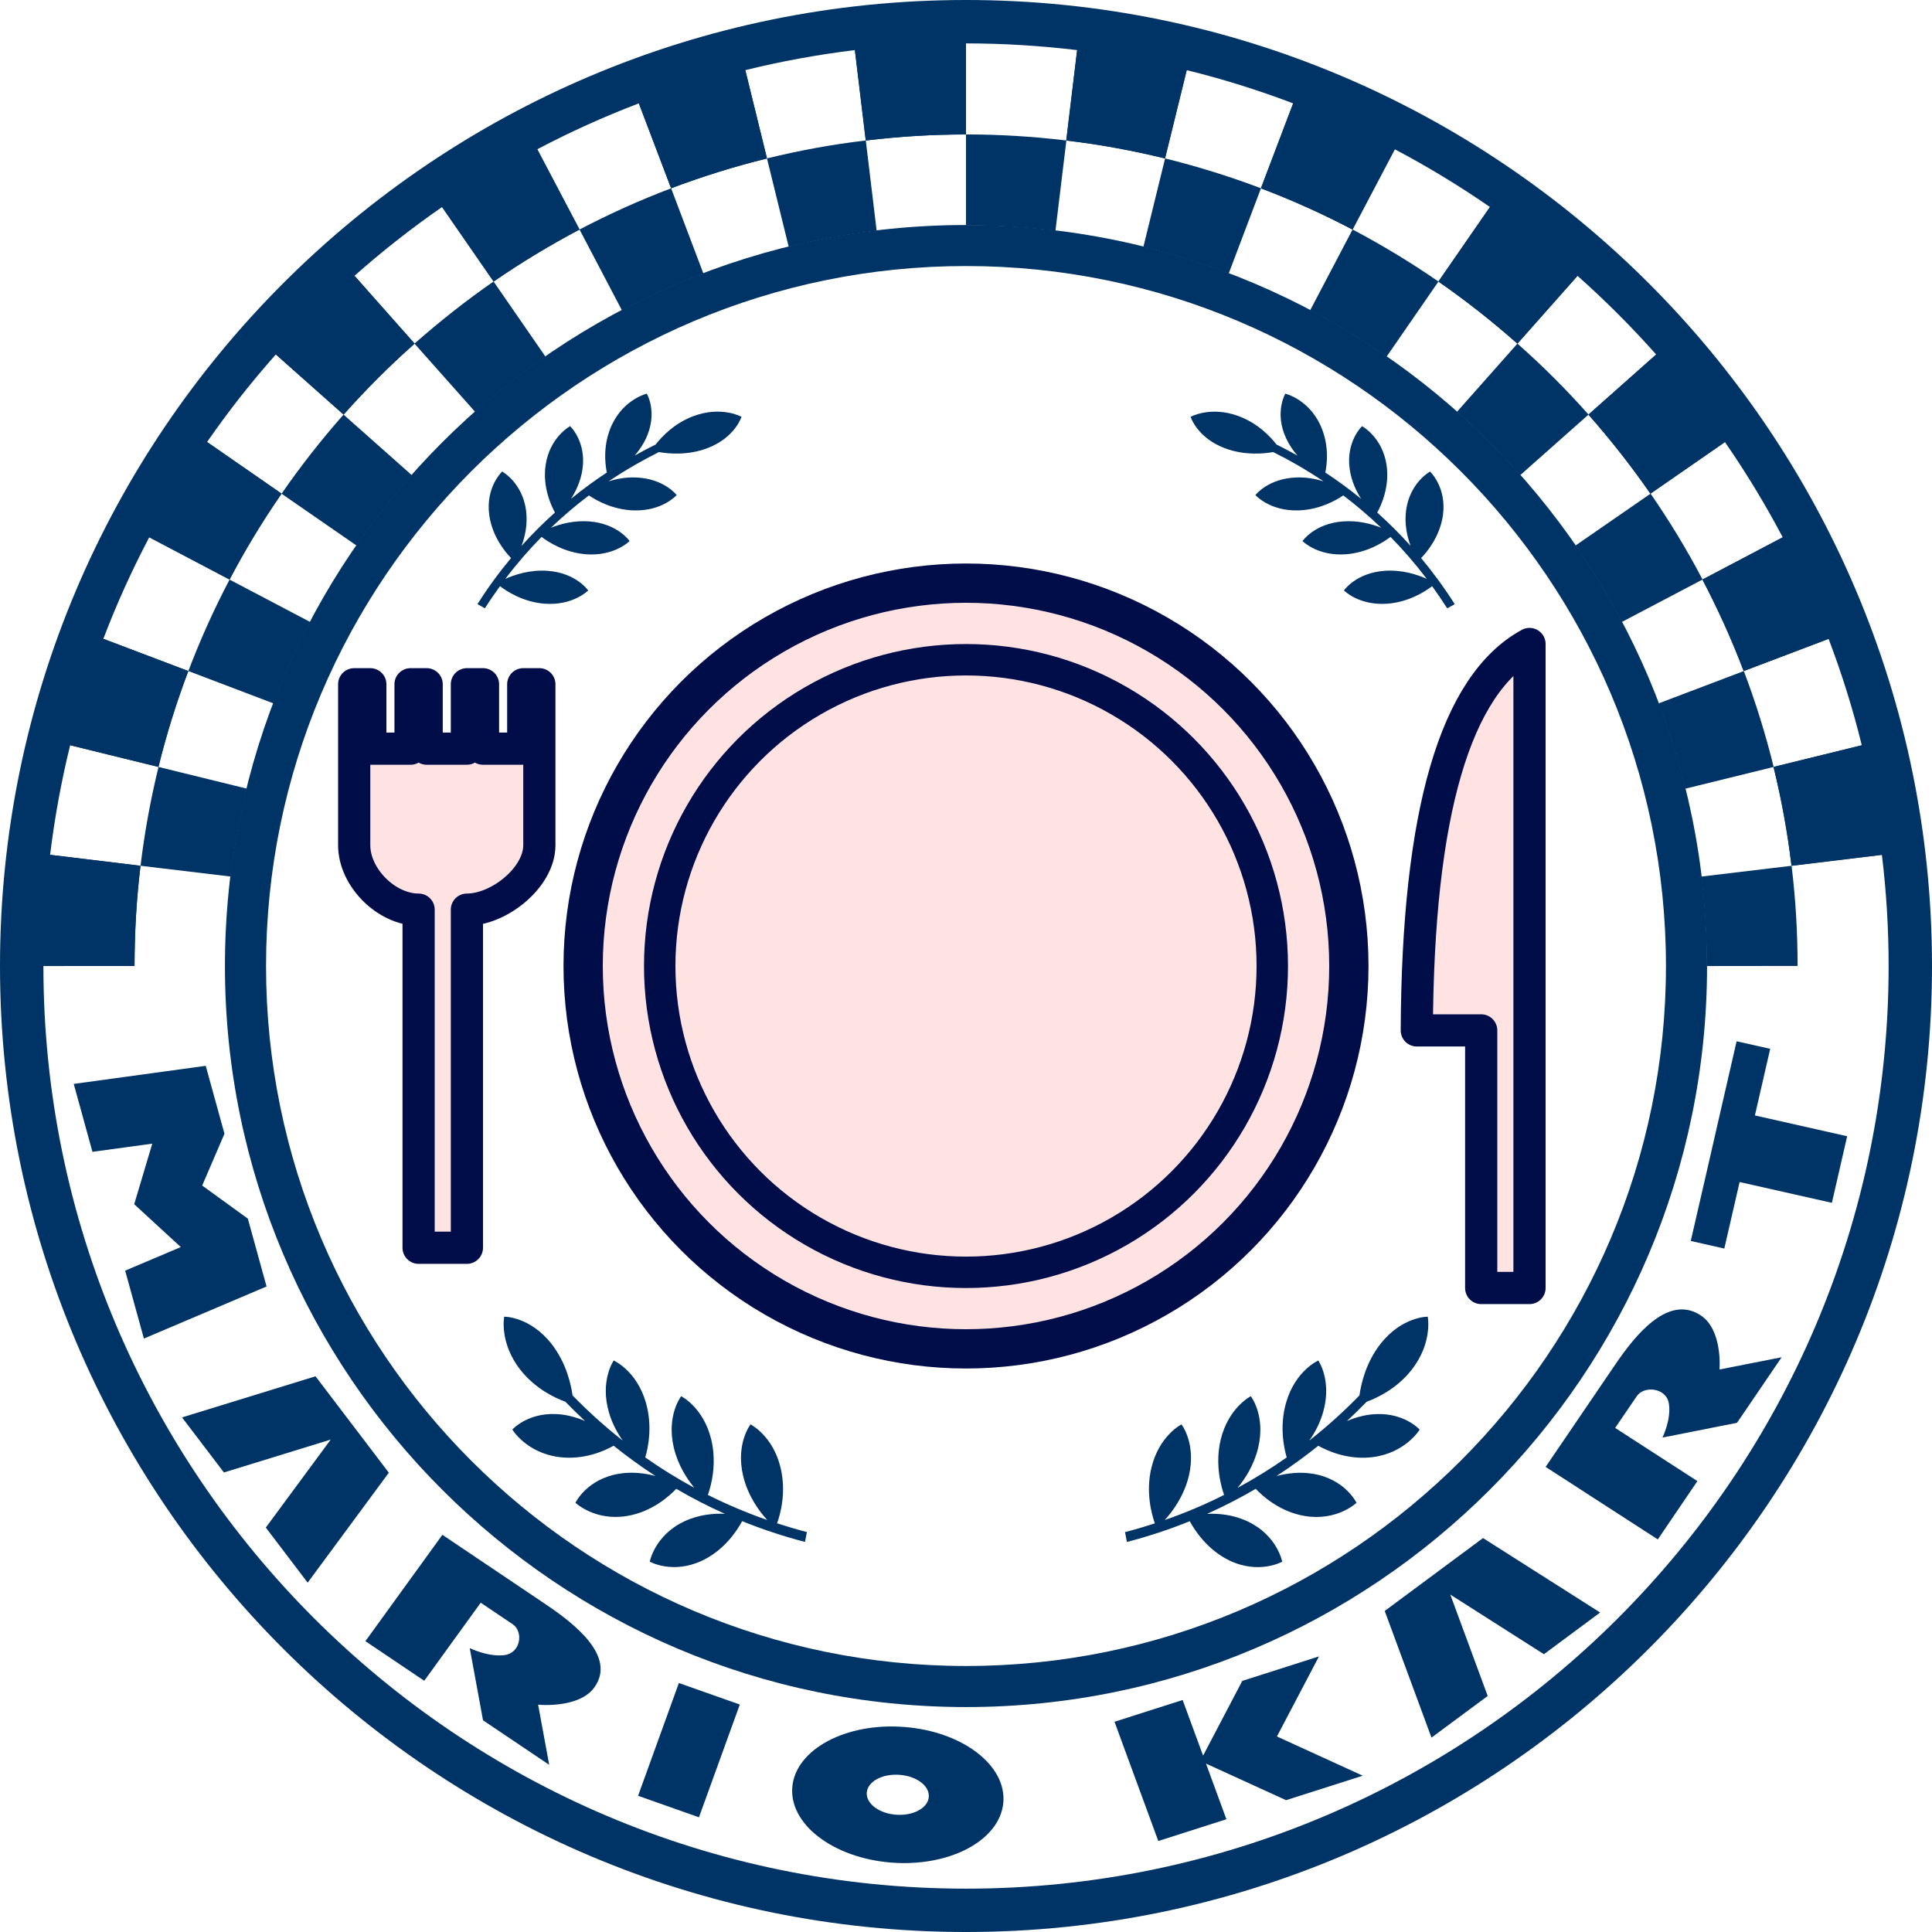 <?xml version="1.0" encoding="UTF-8" standalone="no"?>
<!-- Generator: Adobe Illustrator 16.2.0, SVG Export Plug-In . SVG Version: 6.00 Build 0)  -->

<svg
   version="1.1"
   id="レイヤー_1"
   x="0px"
   y="0px"
   width="60"
   height="60"
   viewBox="0 0 60 60"
   enable-background="new 0 0 60 60"
   xml:space="preserve"
   xmlns="http://www.w3.org/2000/svg"
   xmlns:svg="http://www.w3.org/2000/svg"><defs
   id="defs30" />
<g
   id="g30">
	<ellipse
   style="fill:#ffe3e3;stroke:#000d49;stroke-width:1.22;stroke-linejoin:round;paint-order:markers fill stroke"
   id="circle30"
   cx="30"
   cy="30"
   rx="11.89"
   ry="11.89" /><path
   fill="#003366"
   d="m 38.047,13.923 c 0.596,0.223 1.182,0.171 1.493,0.116 0.483,0.24 1.014,0.54 1.563,0.909 -0.237,-0.074 -0.519,-0.129 -0.827,-0.12 -0.889,0.024 -1.288,0.547 -1.288,0.547 0,0 0.44,0.5 1.329,0.476 0.658,-0.017 1.175,-0.313 1.4,-0.465 0.391,0.296 0.786,0.629 1.176,1.003 -0.289,-0.115 -0.711,-0.232 -1.188,-0.196 -0.885,0.067 -1.254,0.61 -1.254,0.61 0,0 0.469,0.478 1.352,0.41 0.665,-0.051 1.169,-0.379 1.381,-0.539 0.386,0.392 0.763,0.826 1.126,1.304 -0.283,-0.129 -0.765,-0.293 -1.32,-0.25 -0.885,0.067 -1.253,0.609 -1.253,0.609 0,0 0.467,0.478 1.353,0.411 0.671,-0.051 1.179,-0.386 1.386,-0.544 0.158,0.22 0.315,0.448 0.468,0.688 l 0.234,-0.129 c -0.329,-0.52 -0.681,-0.995 -1.044,-1.431 0.187,-0.193 0.588,-0.679 0.679,-1.339 0.114,-0.866 -0.402,-1.348 -0.402,-1.348 0,0 -0.627,0.339 -0.744,1.206 -0.056,0.427 0.034,0.817 0.14,1.101 -0.339,-0.377 -0.687,-0.721 -1.036,-1.034 0.123,-0.223 0.39,-0.801 0.29,-1.475 -0.129,-0.867 -0.761,-1.208 -0.761,-1.208 0,0 -0.511,0.48 -0.382,1.346 0.053,0.362 0.201,0.672 0.354,0.911 -0.375,-0.306 -0.747,-0.576 -1.113,-0.817 0.053,-0.255 0.13,-0.868 -0.158,-1.481 -0.377,-0.803 -1.084,-0.968 -1.084,-0.968 0,0 -0.349,0.591 0.029,1.395 0.095,0.203 0.218,0.378 0.349,0.528 -0.225,-0.126 -0.441,-0.24 -0.65,-0.343 -0.188,-0.241 -0.578,-0.659 -1.176,-0.882 -0.871,-0.325 -1.493,0.021 -1.493,0.021 0,0 0.2,0.653 1.071,0.978 z"
   id="path1" />
	
	
	
	<path
   fill="#003366"
   d="m 15.059,18.892 c 0.151,-0.24 0.31,-0.469 0.469,-0.688 0.206,0.158 0.714,0.493 1.385,0.544 0.887,0.067 1.354,-0.411 1.354,-0.411 0,0 -0.37,-0.542 -1.254,-0.609 -0.555,-0.042 -1.037,0.122 -1.32,0.25 0.363,-0.479 0.74,-0.912 1.126,-1.304 0.211,0.16 0.716,0.488 1.381,0.539 0.884,0.067 1.353,-0.41 1.353,-0.41 0,0 -0.369,-0.542 -1.254,-0.61 -0.479,-0.036 -0.9,0.081 -1.189,0.196 0.391,-0.374 0.786,-0.707 1.179,-1.003 0.224,0.151 0.74,0.448 1.399,0.465 0.888,0.024 1.327,-0.476 1.327,-0.476 0,0 -0.398,-0.523 -1.286,-0.547 -0.309,-0.009 -0.591,0.046 -0.828,0.12 0.55,-0.369 1.08,-0.668 1.563,-0.909 0.311,0.055 0.896,0.106 1.492,-0.116 0.87,-0.325 1.072,-0.979 1.072,-0.979 0,0 -0.621,-0.346 -1.492,-0.021 -0.598,0.223 -0.987,0.641 -1.174,0.882 -0.21,0.103 -0.428,0.217 -0.651,0.343 0.13,-0.15 0.252,-0.326 0.348,-0.528 0.379,-0.803 0.028,-1.395 0.028,-1.395 0,0 -0.706,0.165 -1.084,0.968 -0.288,0.614 -0.21,1.227 -0.157,1.481 -0.364,0.241 -0.739,0.511 -1.113,0.817 0.153,-0.239 0.301,-0.549 0.355,-0.911 0.129,-0.865 -0.383,-1.346 -0.383,-1.346 0,0 -0.631,0.341 -0.76,1.208 -0.1,0.674 0.167,1.251 0.289,1.475 -0.35,0.313 -0.696,0.656 -1.036,1.034 0.105,-0.284 0.196,-0.674 0.139,-1.101 -0.116,-0.867 -0.742,-1.206 -0.742,-1.206 0,0 -0.518,0.481 -0.401,1.348 0.089,0.66 0.489,1.146 0.677,1.339 -0.364,0.436 -0.715,0.911 -1.043,1.431 z"
   id="path4" />
	
	
	
	
	
	
	
	
	
	
	
	
	
	
	
	
	<path
   fill="#003366"
   d="m 42.443,43.532 c 0.331,-0.12 0.932,-0.404 1.391,-0.984 0.668,-0.847 0.506,-1.657 0.506,-1.657 0,0 -0.793,-0.01 -1.462,0.838 -0.457,0.579 -0.608,1.244 -0.659,1.607 -0.436,0.449 -0.955,0.928 -1.559,1.404 0.167,-0.236 0.327,-0.527 0.427,-0.871 0.29,-0.99 -0.146,-1.617 -0.146,-1.617 0,0 -0.709,0.309 -0.997,1.299 -0.215,0.734 -0.072,1.41 0.016,1.711 -0.467,0.328 -0.976,0.646 -1.527,0.945 0.232,-0.277 0.511,-0.703 0.64,-1.244 0.24,-1.002 -0.228,-1.602 -0.228,-1.602 0,0 -0.693,0.347 -0.935,1.348 -0.179,0.752 0.003,1.426 0.105,1.717 -0.569,0.287 -1.183,0.551 -1.841,0.779 0.242,-0.266 0.595,-0.74 0.746,-1.367 0.239,-1.002 -0.228,-1.602 -0.228,-1.602 0,0 -0.694,0.346 -0.934,1.348 -0.183,0.761 0.007,1.439 0.107,1.725 -0.3,0.098 -0.608,0.19 -0.927,0.272 l 0.06,0.306 c 0.692,-0.18 1.341,-0.398 1.951,-0.645 0.147,0.273 0.542,0.891 1.239,1.224 0.917,0.434 1.632,0.034 1.632,0.034 0,0 -0.151,-0.813 -1.066,-1.248 -0.452,-0.215 -0.915,-0.254 -1.267,-0.238 0.536,-0.24 1.04,-0.502 1.511,-0.777 0.202,0.215 0.745,0.715 1.526,0.844 1.002,0.166 1.604,-0.41 1.604,-0.41 0,0 -0.349,-0.735 -1.352,-0.901 -0.418,-0.069 -0.813,-0.015 -1.131,0.069 0.47,-0.307 0.901,-0.623 1.296,-0.94 0.264,0.149 0.914,0.452 1.693,0.353 1.022,-0.133 1.455,-0.854 1.455,-0.854 0,0 -0.53,-0.596 -1.551,-0.465 -0.259,0.034 -0.497,0.107 -0.708,0.199 0.221,-0.206 0.424,-0.405 0.613,-0.6 z"
   id="path21" />
	<path
   fill="#003366"
   d="m 24.242,45.584 c -0.238,-1.002 -0.934,-1.348 -0.934,-1.348 0,0 -0.468,0.6 -0.228,1.602 0.15,0.627 0.503,1.102 0.747,1.367 -0.658,-0.229 -1.271,-0.492 -1.843,-0.779 0.103,-0.291 0.285,-0.965 0.105,-1.717 -0.239,-1.001 -0.934,-1.348 -0.934,-1.348 0,0 -0.468,0.6 -0.228,1.602 0.129,0.541 0.409,0.967 0.639,1.244 -0.552,-0.299 -1.06,-0.617 -1.527,-0.945 0.09,-0.301 0.232,-0.977 0.017,-1.711 -0.288,-0.99 -0.997,-1.299 -0.997,-1.299 0,0 -0.436,0.627 -0.146,1.617 0.1,0.344 0.26,0.635 0.427,0.871 -0.604,-0.477 -1.123,-0.955 -1.559,-1.404 -0.051,-0.363 -0.202,-1.028 -0.659,-1.607 -0.669,-0.848 -1.463,-0.838 -1.463,-0.838 0,0 -0.161,0.811 0.507,1.657 0.46,0.58 1.06,0.864 1.392,0.984 0.188,0.194 0.393,0.394 0.611,0.599 -0.212,-0.092 -0.449,-0.165 -0.708,-0.199 -1.021,-0.131 -1.55,0.465 -1.55,0.465 0,0 0.432,0.721 1.454,0.854 0.78,0.1 1.429,-0.203 1.692,-0.353 0.396,0.317 0.827,0.634 1.298,0.94 -0.318,-0.084 -0.712,-0.139 -1.132,-0.069 -1.003,0.166 -1.352,0.901 -1.352,0.901 0,0 0.601,0.576 1.604,0.41 0.781,-0.129 1.323,-0.629 1.527,-0.844 0.469,0.275 0.973,0.537 1.51,0.777 -0.352,-0.016 -0.814,0.023 -1.267,0.238 -0.915,0.436 -1.066,1.248 -1.066,1.248 0,0 0.715,0.4 1.63,-0.034 0.699,-0.333 1.093,-0.95 1.239,-1.224 0.61,0.246 1.26,0.465 1.952,0.645 l 0.059,-0.306 c -0.318,-0.082 -0.626,-0.175 -0.926,-0.272 0.103,-0.285 0.291,-0.963 0.109,-1.724 z"
   id="path22" />
	<g
   id="g29">
		<g
   id="g23">
			<path
   fill="#003366"
   d="M 30,0 C 13.455,0 0,13.457 0,30 0,46.542 13.455,60 30,60 46.542,60 60,46.542 60,30.001 60,13.457 46.542,0 30,0 Z m 0,58.654 C 14.199,58.654 1.348,45.799 1.348,30.001 V 30 h 2.828 c 10e-4,-1.04 0.061,-2.082 0.188,-3.112 l -2.808,-0.34 c 0.141,-1.157 0.349,-2.293 0.623,-3.404 l 2.74,0.674 C 5.168,22.807 5.478,21.812 5.847,20.84 l -2.638,-1 c 0.413,-1.084 0.89,-2.137 1.426,-3.154 l 2.493,1.313 C 7.611,17.076 8.151,16.186 8.743,15.332 L 6.43,13.728 c 0.658,-0.95 1.37,-1.857 2.136,-2.719 l 2.104,1.867 c 0.69,-0.778 1.428,-1.514 2.207,-2.204 L 11.009,8.565 C 11.871,7.801 12.779,7.087 13.728,6.43 L 15.33,8.743 C 16.185,8.154 17.077,7.614 17.997,7.129 L 16.684,4.636 C 17.703,4.1 18.756,3.623 19.84,3.21 l 1.002,2.638 C 21.812,5.481 22.81,5.169 23.82,4.922 L 23.145,2.179 c 1.11,-0.274 2.246,-0.483 3.403,-0.623 l 0.338,2.808 C 27.919,4.239 28.961,4.176 30,4.176 V 1.348 c 1.167,0 2.319,0.072 3.45,0.208 l -0.338,2.808 c 1.032,0.121 2.057,0.31 3.068,0.558 l 0.674,-2.744 c 1.13,0.278 2.232,0.624 3.305,1.032 l -1.001,2.638 c 0.973,0.369 1.922,0.797 2.846,1.281 l 1.31,-2.494 c 1.023,0.539 2.01,1.139 2.957,1.793 L 44.67,8.744 c 0.855,0.593 1.673,1.238 2.455,1.929 l 1.866,-2.106 c 0.861,0.764 1.677,1.58 2.442,2.442 l -2.104,1.868 c 0.688,0.779 1.332,1.6 1.925,2.455 l 2.316,-1.603 c 0.654,0.946 1.254,1.934 1.794,2.958 L 52.87,18 c 0.481,0.922 0.912,1.87 1.28,2.842 l 2.639,-1.001 c 0.408,1.072 0.754,2.175 1.031,3.305 l -2.742,0.674 c 0.247,1.011 0.436,2.036 0.558,3.07 l 2.808,-0.34 c 0.138,1.131 0.209,2.284 0.209,3.453 C 58.652,45.799 45.798,58.654 30,58.654 Z"
   id="path23" />
		</g>
		<path
   fill="#003366"
   d="m 30,8.262 c 11.987,0 21.738,9.75 21.738,21.739 C 51.738,41.986 41.987,51.739 30,51.739 18.012,51.739 8.262,41.986 8.262,30.001 8.262,18.013 18.012,8.262 30,8.262 M 30,6.988 C 17.311,6.988 6.986,17.312 6.986,30.001 6.986,42.691 17.31,53.014 30,53.014 42.69,53.014 53.014,42.692 53.014,30.001 53.014,17.312 42.69,6.988 30,6.988 Z"
   id="path24" />
		<polygon
   fill="#003366"
   points="2.29,33.662 2.871,35.771 4.729,35.517 4.168,37.398 5.615,38.729 3.887,39.461 4.469,41.57 8.278,39.953 7.697,37.846 6.279,36.818 6.971,35.209 6.389,33.1 "
   id="polygon24" />
		<path
   fill="#003366"
   d="m 16.95,49.826 -1.383,-0.932 -0.458,-0.307 -1.37,-0.922 -2.391,3.303 1.827,1.23 1.754,-2.424 0.996,0.67 c 0.334,0.227 0.252,0.892 -0.26,0.957 -0.512,0.064 -1.077,-0.218 -1.077,-0.218 l 0.413,2.243 2.055,1.382 -0.344,-1.867 c 0,0 1.265,0.126 1.743,-0.533 0.693,-0.957 -0.591,-1.968 -1.505,-2.582 z"
   id="path25" />
		<polygon
   fill="#003366"
   points="19.816,55.77 21.707,56.438 22.975,52.936 21.083,52.268 "
   id="polygon25" />
		<g
   id="g26">
			<path
   fill="#003366"
   d="m 28.085,53.633 c -1.807,-0.142 -3.365,0.688 -3.478,1.851 -0.111,1.163 1.264,2.218 3.072,2.36 1.809,0.141 3.367,-0.686 3.479,-1.851 0.113,-1.163 -1.263,-2.22 -3.073,-2.36 z m -0.263,2.724 c -0.531,-0.04 -0.936,-0.353 -0.903,-0.695 0.034,-0.342 0.491,-0.584 1.023,-0.543 0.532,0.041 0.937,0.352 0.902,0.694 -0.032,0.341 -0.49,0.587 -1.022,0.544 z"
   id="path26" />
		</g>
		<polygon
   fill="#003366"
   points="6.954,45.729 10.271,44.707 8.255,47.44 9.555,49.151 12.075,45.736 11.1,44.453 10.774,44.025 9.799,42.742 5.653,44.019 "
   id="polygon26" />
		<polygon
   fill="#003366"
   points="34.612,53.471 35.972,57.174 38.087,56.498 37.453,54.77 39.939,55.906 42.321,55.146 39.656,53.928 40.962,51.441 38.58,52.202 37.363,54.523 36.728,52.795 "
   id="polygon27" />
		<polygon
   fill="#003366"
   points="46.202,52.67 45.04,49.521 47.948,51.373 49.693,50.078 46.057,47.766 44.749,48.735 44.313,49.059 43.004,50.03 44.456,53.963 "
   id="polygon28" />
		<path
   fill="#003366"
   d="m 52.809,40.844 c -1.01,-0.652 -2.026,0.624 -2.643,1.529 l -0.934,1.373 -0.308,0.453 -0.923,1.357 3.483,2.252 1.23,-1.811 -2.554,-1.652 0.672,-0.986 c 0.224,-0.332 0.916,-0.268 0.996,0.229 0.08,0.497 -0.199,1.057 -0.199,1.057 l 2.316,-0.459 1.385,-2.035 -1.93,0.38 c 0.002,-10e-4 0.106,-1.237 -0.591,-1.687 z"
   id="path28" />
		<polygon
   fill="#003366"
   points="52.508,38.539 53.55,38.775 54.025,36.709 56.891,37.355 57.365,35.287 54.5,34.641 54.975,32.572 53.932,32.338 53.457,34.406 52.984,36.473 "
   id="polygon29" />
		<path
   fill="#003366"
   d="m 53.004,30.001 c 0,-0.94 -0.059,-1.868 -0.169,-2.778 l 2.802,-0.335 C 55.516,25.855 55.329,24.83 55.08,23.819 l -2.745,0.675 c -0.224,-0.905 -0.501,-1.79 -0.827,-2.649 l 2.646,-1.004 C 53.785,19.868 53.357,18.92 52.872,17.999 l -2.505,1.317 c -0.434,-0.821 -0.914,-1.614 -1.44,-2.373 l 2.331,-1.611 c -0.592,-0.857 -1.239,-1.677 -1.926,-2.456 l -2.121,1.881 C 46.596,14.063 45.94,13.405 45.246,12.791 l 1.878,-2.119 C 46.347,9.982 45.527,9.336 44.672,8.744 l -1.611,2.333 c -0.76,-0.526 -1.552,-1.008 -2.373,-1.44 L 42.005,7.129 C 41.085,6.646 40.133,6.217 39.16,5.849 L 38.158,8.495 C 37.3,8.167 36.413,7.89 35.509,7.666 L 36.183,4.921 C 35.174,4.672 34.148,4.484 33.117,4.364 L 32.778,7.166 C 31.865,7.056 30.939,6.998 30,6.998 V 4.175 c -1.038,0 -2.079,0.063 -3.112,0.188 l 0.337,2.802 c -0.929,0.112 -1.84,0.28 -2.731,0.5 L 23.819,4.92 c -1.008,0.249 -2.005,0.56 -2.977,0.927 l 1.002,2.646 c -0.869,0.331 -1.713,0.713 -2.53,1.143 L 17.998,7.128 c -0.919,0.485 -1.811,1.026 -2.669,1.616 l 1.612,2.333 c -0.763,0.528 -1.491,1.101 -2.184,1.715 l -1.883,-2.119 c -0.776,0.688 -1.513,1.425 -2.204,2.204 l 2.12,1.881 c -0.614,0.693 -1.188,1.422 -1.716,2.186 L 8.745,15.333 C 8.154,16.186 7.614,17.077 7.129,18 l 2.505,1.317 c -0.429,0.815 -0.811,1.659 -1.14,2.528 L 5.85,20.84 c -0.369,0.971 -0.68,1.967 -0.928,2.978 l 2.744,0.674 c -0.219,0.891 -0.388,1.802 -0.5,2.73 L 4.364,26.887 C 4.238,27.918 4.182,28.96 4.179,30 l -2.831,0.001 c 0,-1.169 0.072,-2.321 0.209,-3.454 l 2.808,0.34 C 4.488,25.854 4.677,24.829 4.923,23.818 L 2.18,23.144 c 0.277,-1.13 0.623,-2.232 1.031,-3.305 L 5.85,20.84 C 6.219,19.867 6.647,18.919 7.13,17.998 L 4.636,16.685 c 0.54,-1.024 1.141,-2.012 1.796,-2.959 l 2.314,1.604 c 0.593,-0.857 1.236,-1.677 1.925,-2.456 L 8.567,11.006 c 0.765,-0.862 1.58,-1.678 2.442,-2.442 l 1.865,2.106 C 13.656,9.98 14.476,9.334 15.328,8.742 L 13.73,6.428 c 0.946,-0.655 1.933,-1.254 2.956,-1.793 l 1.312,2.493 C 18.92,6.645 19.87,6.216 20.843,5.848 L 19.84,3.209 C 20.913,2.801 22.018,2.456 23.147,2.178 L 23.82,4.92 C 24.832,4.671 25.856,4.483 26.888,4.363 L 26.55,1.555 C 27.682,1.418 28.833,1.347 30,1.347 v 2.828 c 1.041,0 2.082,0.063 3.115,0.188 l 0.338,-2.808 c 1.157,0.14 2.293,0.349 3.403,0.623 L 36.182,4.92 c 1.01,0.249 2.008,0.56 2.978,0.927 l 1.002,-2.638 c 1.085,0.413 2.138,0.89 3.157,1.426 l -1.314,2.492 c 0.92,0.485 1.812,1.026 2.667,1.616 l 1.602,-2.314 c 0.949,0.658 1.857,1.371 2.719,2.135 l -1.868,2.107 c 0.779,0.688 1.517,1.425 2.208,2.204 l 2.104,-1.867 c 0.765,0.862 1.479,1.77 2.136,2.718 l -2.314,1.604 c 0.591,0.853 1.131,1.744 1.614,2.667 l 2.494,-1.313 c 0.537,1.016 1.012,2.07 1.425,3.154 l -2.637,1 c 0.368,0.971 0.679,1.967 0.927,2.978 l 2.742,-0.674 c 0.273,1.11 0.482,2.246 0.621,3.403 l -2.807,0.34 c 0.127,1.031 0.187,2.073 0.188,3.113 z"
   id="path29" />
	</g>
<circle
   style="fill:#ffe3e3;stroke:#000d49;stroke-width:0.976;stroke-linejoin:round;paint-order:markers fill stroke"
   id="path30"
   cx="30"
   cy="30.001"
   r="9.512" /><path
   style="fill:#ffe3e3;stroke:#000d49;stroke-linejoin:round;paint-order:markers fill stroke"
   d="m 44,32 h 2 v 8 h 1.5 V 20 c -2.305,1.257 -3.472,5.257 -3.5,12 z"
   id="path31" /><path
   style="fill:#ffe3e3;stroke:#000d49;stroke-linejoin:round;paint-order:markers fill stroke"
   d="m 11,21.25 h 0.5 v 2 h 1.25 v -2 h 0.5 v 2 h 1.25 v -2 H 15 v 2 h 1.25 v -2 h 0.5 v 5 c 0,1 -1.25,2 -2.25,2 v 10.5 H 13 v -10.5 c -1,0 -2,-1 -2,-2 z"
   id="path32" /></g>
</svg>
